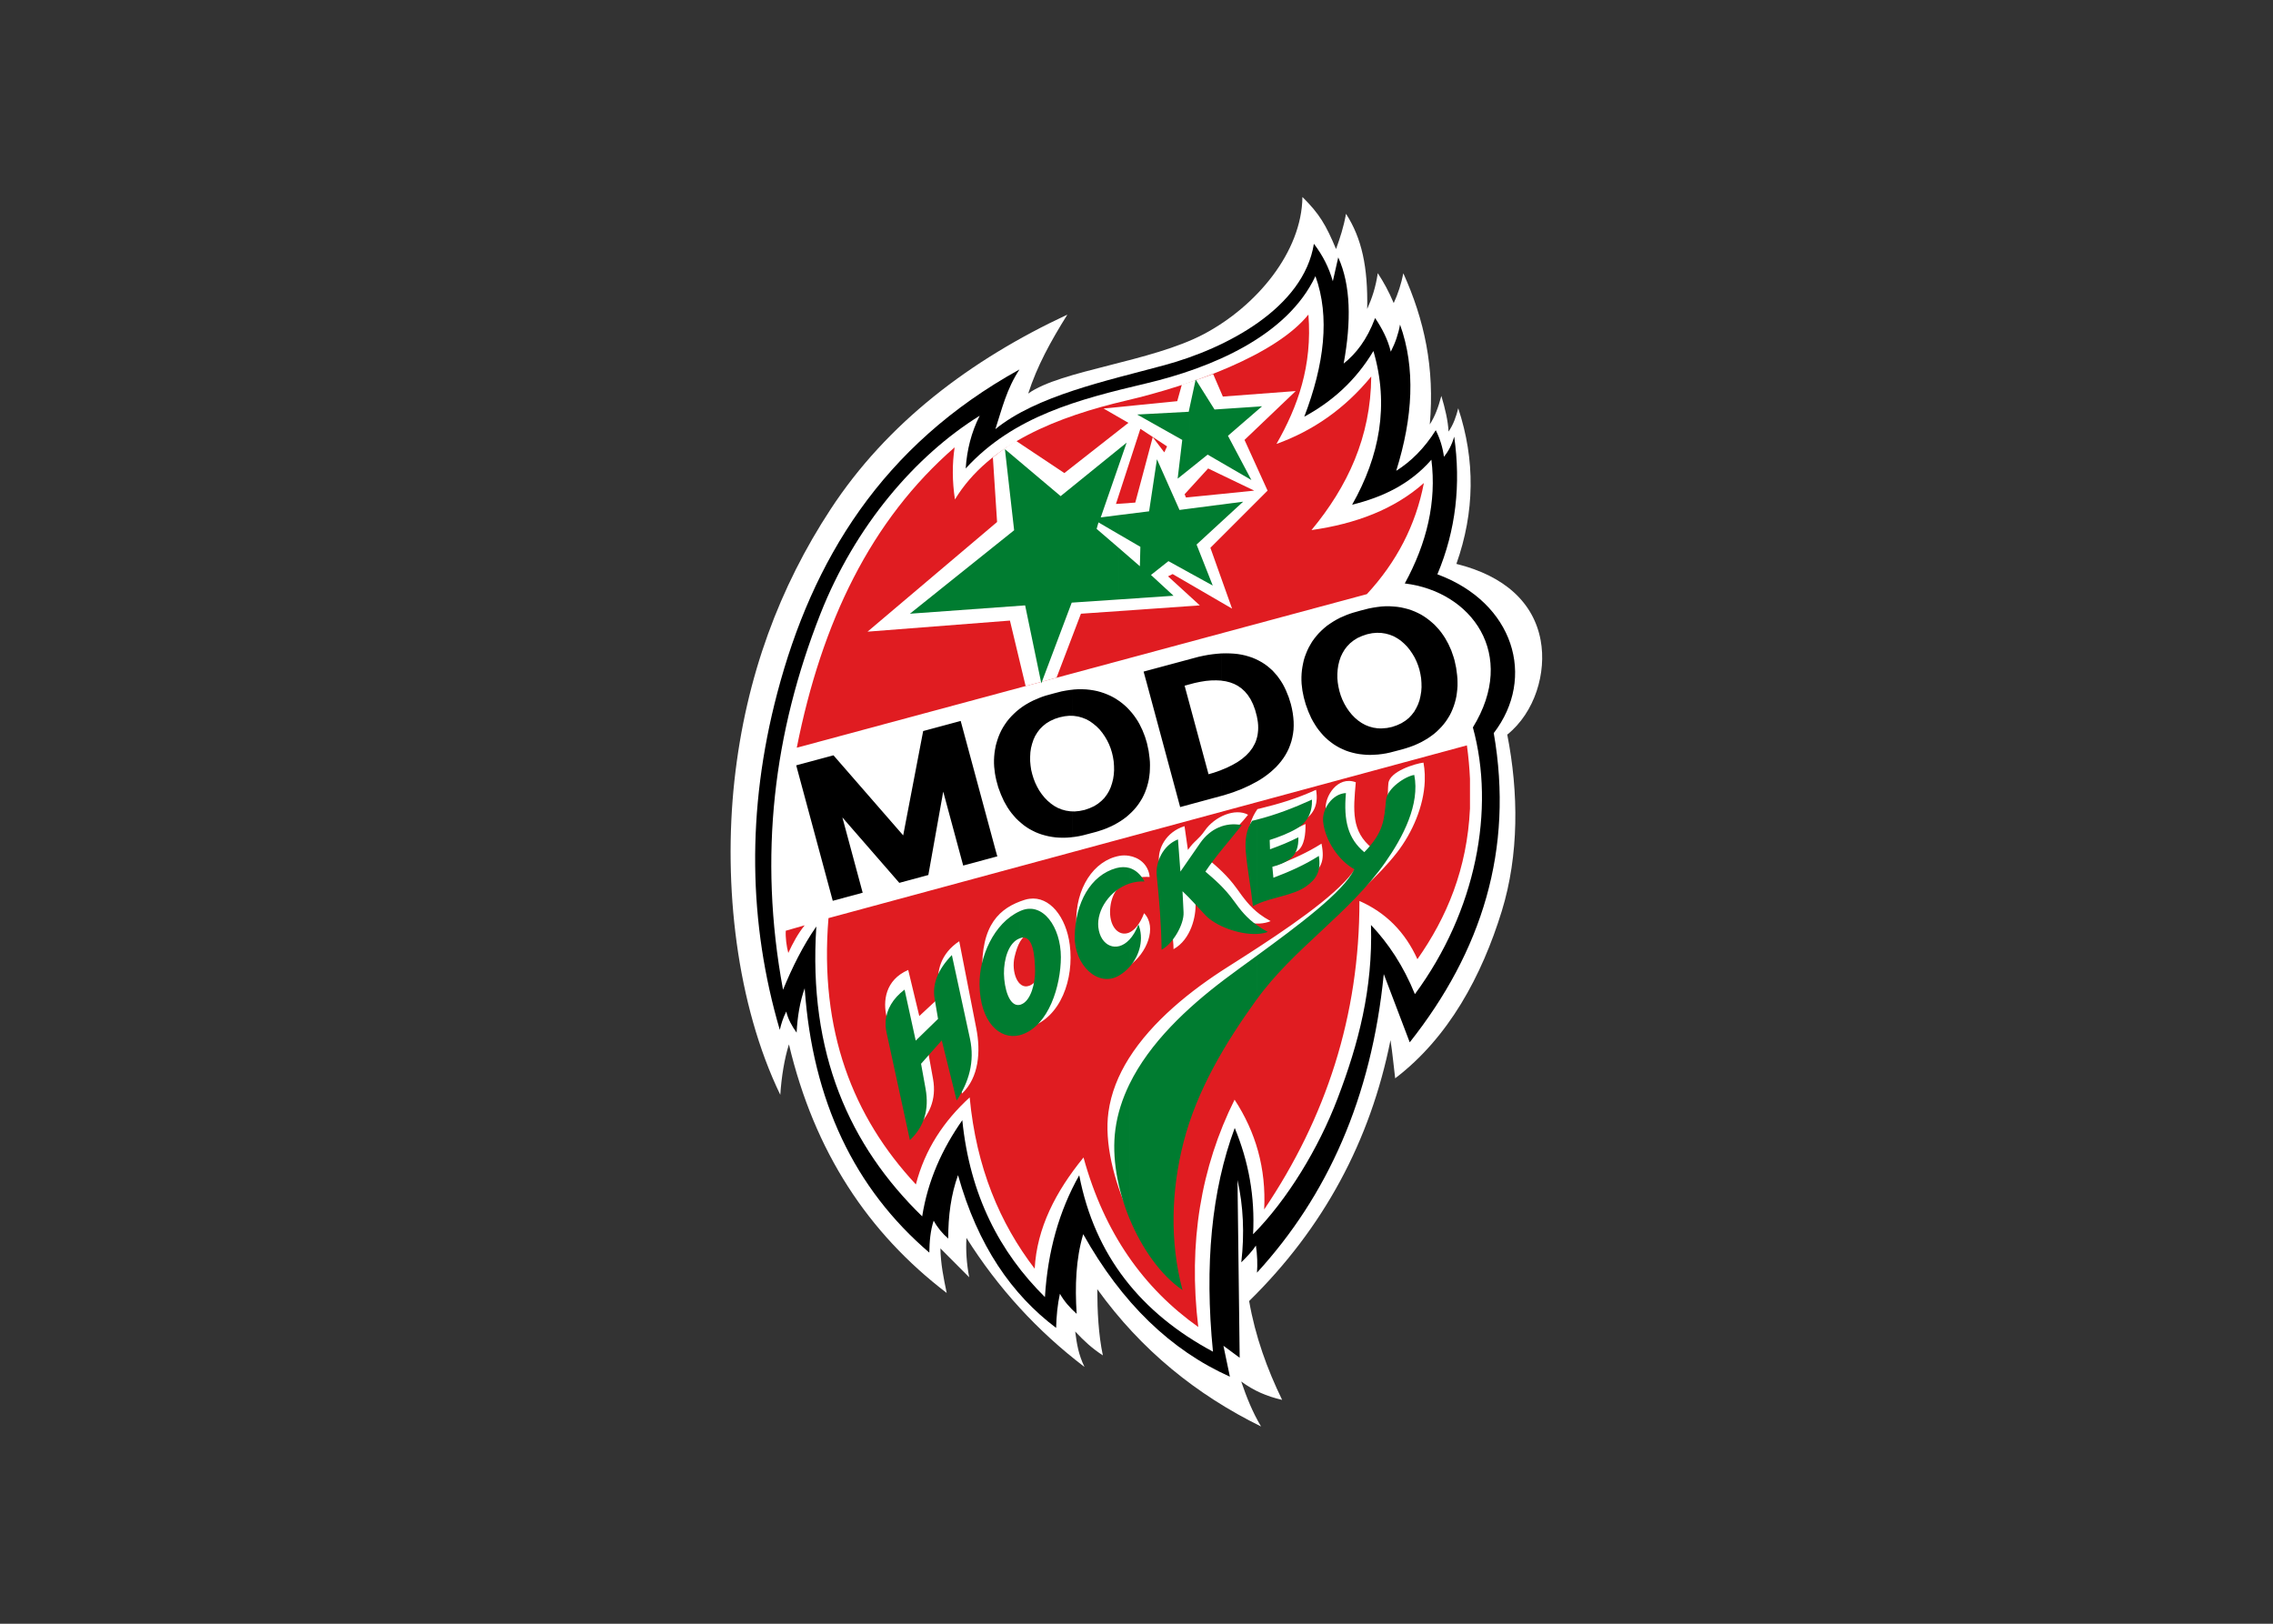 <svg clip-rule="evenodd" fill-rule="evenodd" stroke-linejoin="round" stroke-miterlimit="2" viewBox="0 0 560 400" xmlns="http://www.w3.org/2000/svg"><rect x="0" y="0" width="560" height="400" fill="#333333" stroke="none"/><g transform="matrix(1.771 0 0 1.771 180 48.523)"><path d="m.008 0v171.022h112.848v-171.022" fill="none"/><g fill-rule="nonzero"><path d="m46.845 16.367c-2.373 3.803-4.218 7.178-5.444 10.979 4.544-3.262 17.121-4.387 24.489-8.302 7.324-3.902 13.567-11.406 13.658-19.044 2.385 2.362 3.273 3.902 4.678 7.244.576-1.631 1.037-2.981 1.386-4.904 2.192 3.408 3.06 7.368 2.946 13.24.664-1.485 1.171-2.971 1.474-4.983.834 1.282 1.497 2.476 2.217 4.162.607-1.305 1.046-2.688 1.339-4.14 2.924 6.49 4.377 13.117 3.678 21.024.742-1.17 1.17-2.34 1.609-3.971.528 1.766.934 3.499 1 4.961.664-.956 1.059-2.07 1.35-3.24 2.386 7.211 2.296 14.434-.258 21.645 6.807 1.687 10.767 5.456 11.723 10.631.833 4.499-.788 10.012-4.646 13.117 1.586 8.076 1.643 16.727-.765 24.557-2.779 9.01-7.38 17.582-14.827 23.252-.236-1.845-.359-3.465-.652-5.309-2.801 14.016-9.313 26.132-19.664 36.29.855 4.916 2.498 9.448 4.59 13.747-2.204-.508-3.948-1.283-5.691-2.555.753 2.205 1.541 4.196 2.756 6.254-8.921-4.387-16.638-10.563-22.78-19.101.011 3.082.157 6.289.776 9.214-1.552-1.013-2.599-2.003-3.848-3.319.226 1.732.451 3.184 1.294 4.928-6.547-4.983-12.025-10.969-16.424-17.954-.101 1.755.023 3.577.383 5.479-1.339-1.339-2.678-2.678-4.005-4.017.045 2.148.427 4.062.877 6.199-10.934-8.348-18.403-19.619-21.947-34.58-.63 1.979-1.046 4.566-1.204 7.019-6.055-12.521-7.967-29.09-6.381-43.704 1.608-14.669 6.378-27.054 13.353-37.707 7.841-12.004 19.428-20.801 32.96-27.112" fill="#fff"/><path d="m10.307 110.063c-.674 1.902-1.012 3.983-1.124 6.177-.664-.923-1.193-1.88-1.44-2.937-.473.935-.709 1.755-.9 2.554-4.343-14.794-4.669-30.475-.349-46.865 4.871-18.483 14.557-34.424 33.692-44.997-1.789 2.711-2.419 5.433-3.352 8.301 5.725-4.668 15.49-6.726 23.51-8.898 8.618-2.327 19.372-7.952 20.801-16.885 1.226 1.599 2.103 3.33 2.632 5.209.248-1.114.506-2.216.754-3.319 1.755 3.87 1.822 8.922.754 14.771 1.709-1.372 3.228-3.273 4.375-6.333.968 1.44 1.767 2.959 2.183 4.68.642-1.26 1.068-2.52 1.283-3.769 2.182 6.041 1.799 12.892-.529 20.339 2.037-1.282 3.893-3.094 5.5-5.647.586 1.159.969 2.396 1.138 3.69.606-.72 1.091-1.643 1.428-2.79.935 6.592.259 12.982-2.34 19.146 10.644 3.926 13.781 14.354 7.842 22.083 2.822 16.177-1.666 30.361-11.688 43.017-1.203-3.161-2.407-6.322-3.61-9.494-1.711 17.279-7.886 30.879-17.64 41.532.09-1.181.045-2.452-.146-3.769-.506.776-1.249 1.553-2.035 2.329.461-4.027.28-7.841-.529-11.452.101 8.245.201 16.48.304 24.727-.754-.563-1.509-1.114-2.261-1.665.304 1.44.596 2.868.899 4.297-8.2-3.667-15.028-10.215-20.406-19.821-1.024 3.453-1.159 7.199-.911 11.08-.9-.809-1.71-1.698-2.329-2.79-.337 1.509-.483 3.105-.528 4.748-6.143-4.624-10.89-11.406-13.646-21.251-.978 2.712-1.372 5.683-1.361 8.82-.81-.687-1.496-1.52-2.025-2.486-.461 1.396-.585 2.903-.607 4.444-10.409-8.901-16.247-21.116-17.339-36.776"/><path d="m11.927 101.469c-1.878 2.711-3.352 5.692-4.634 8.808-3.477-18.764-1.238-35.886 5.174-52.219 4.849-12.341 13.286-22.104 22.184-27.629-1.181 2.34-1.777 4.792-1.946 7.335 6.716-7.335 15.817-9.63 25.12-11.835 9.044-2.137 19.607-6.558 23.533-14.916 2.048 5.658 1.227 12.284-1.553 19.551 3.871-2.103 7.156-5.017 9.619-9.134 2.217 7.548.854 14.624-2.959 21.374 4.196-1.035 8.021-2.813 11.024-6.255.731 5.838-.619 11.576-3.701 17.211 9.271 1.114 15.738 9.843 9.472 20.024 3.127 11.396.474 25.524-8.065 37.101-1.608-3.96-3.701-7.076-6.108-9.619.26 8.876-1.722 16.481-4.646 24.13-2.634 6.931-7.009 14.107-11.757 18.889.281-5.242-.629-10.147-2.553-14.782-3.218 8.663-4.229 19.035-3.026 31.116-10-5.355-16.446-13.354-18.606-24.535-2.801 4.95-4.387 10.597-4.77 16.941-6.288-6.222-10.439-14.162-11.496-24.603-2.802 3.994-4.793 8.381-5.58 13.376-10.102-9.832-15.883-22.657-14.726-40.329" fill="#fff"/><path d="m31.164 34.828c-.349 2.316-.338 4.724.045 7.244 4.758-7.842 14.433-11.554 23.848-13.759 9.078-2.126 20.812-6.344 25.323-11.958.563 7.145-1.484 12.825-4.443 17.999 5.051-1.821 9.484-4.871 13.184-9.382-.056 8.415-3.296 15.312-8.313 21.363 6.175-.878 11.519-2.891 15.637-6.547-1.126 5.883-3.814 11.013-7.932 15.457l-79.308 21.362c3.476-17.492 10.316-31.667 21.959-41.779" fill="#e01c21"/><path d="m10.307 101.312-2.632.753c-.056.956.101 2.139.349 3.095.63-1.363 1.35-2.713 2.283-3.848m92.122-25.031c.225 1.608.359 3.161.428 4.657v4.128c-.395 8.403-3.217 15.132-7.313 20.958-1.709-3.779-4.388-6.479-8.065-8.1.022 15.975-4.669 30.183-13.253 42.917.294-5.737-1.18-10.789-4.116-15.277-4.679 9.394-6.468 19.9-5.051 31.622-7.56-5.365-13.06-13.004-15.963-23.579-3.881 4.747-6.491 9.821-6.794 15.47-4.86-6.347-8.122-14.074-9.045-23.827-3.588 3.285-6.221 7.211-7.481 12.104-8.763-9.403-13.443-21.361-12.16-37.044z" fill="#e01c21"/><path d="m19.048 60.465 18.022-15.254-.585-8.988c1.023-.822 2.092-1.586 3.206-2.306l6.738 4.488 8.91-6.986-3.454-1.991 5.276-.529v3.454l-.158-.101-3.396 10.45 2.688-.191.866-3.228v18.099l-8.426.586-3.397 8.909-4.297 1.159-2.183-9.112zm38.113-31.567 4.972-.494.642-2.307c1.45-.438 2.902-.922 4.353-1.473l.867 2.013v11.88l-1.564-.754-3.274 3.588.191.45 4.647-.461v6.21l-1.25 1.248 1.25 3.51v3.926l-6.503-3.778-.641.314 4.421 4.038-8.111.573v-18.098l1.564-5.873 1.608 2.114.383-.832-3.555-2.34zm10.834 23.411 1.766 4.95-1.766-1.024zm0-25.671.483 1.125 10.135-.765-7.12 6.795 3.206 7.053-6.704 6.705v-6.21l4.848-.495-4.848-2.328z" fill="#fff"/><path d="m53.966 35.086v2.34l-2.475 7.145 2.475-.315v2.643l-2.79-1.631-.258.9 3.048 2.621v7.2l-6.513.438-4.23 11.227-2.25-10.844-16.03 1.159 14.5-11.61-1.282-11.282 7.751 6.536zm0 2.34v-2.34l1.125-.911zm9.956 5.917-1.474.192-3.138-7.055-1.091 7.245-4.253.529v2.643l3.037 1.767-.067 2.7-2.97-2.576v7.2l7.65-.519-3.139-2.891 2.43-1.923 3.015 1.664zm-1.732-4.162.64-5.388-6.277-3.532 7.178-.383.191-.9v8.819zm1.732 13.139v-8.978l7.379-.956-6.479 5.962 2.25 5.704zm0-23.342.776-3.588 2.622 4.173 6.614-.449-4.747 4.105 3.262 6.154-6.086-3.533-2.441 1.957z" fill="#007c30"/><path d="m41.569 97.622c-.213.021-.438.078-.663.146-3.42 1.08-6.142 3.42-5.884 10.214.203 5.345 3.679 8.336 6.547 7.516v-5.782c-.022 0-.033.011-.045.011-1.586.563-2.497-1.979-2.024-4.016.427-1.778.945-2.801 2.069-3.341zm-15.929 32.049-3.926-15.58c-.551-2.227-.213-5.175 2.993-6.57l1.541 6.412 2.891-2.688-.202-1.406c-.304-2.092.258-4.59 2.868-6.311l2.374 12.128c.63 3.217.371 6.794-1.98 9.055l-2.273-9.102-2.396 3.59.63 3.476c.529 2.924-.562 5.162-2.52 6.996m15.929-14.174v-5.782c1.373-.54 2.149-2.768 2.183-4.342.034-1.868-.27-3.533-1.339-3.285-.315.067-.596.168-.844.281v-4.747c2.813-.395 5.119 2.529 5.614 6.411.607 4.726-1.249 10.103-5.546 11.44-.023.013-.045.013-.068.024m13.827 4.331v21.564c-2.104-4.612-3.409-9.877-2.835-14.084.359-2.643 1.372-5.152 2.835-7.48m0-28.191v3.409c-1.744.754-2.588 2.385-2.61 4.397-.011 2.149 1.249 3.432 2.61 2.902v4.624c-4.05 2.722-7.222-1.946-7.312-5.929-.124-4.849 2.396-8.74 6.018-9.394.416-.076.854-.076 1.294-.009m0 3.409v-3.409c1.383.214 2.722 1.17 2.902 2.947-1.16-.057-2.127.113-2.902.462m0 11.924c.023-.022.034-.034.056-.045 2.441-1.688 3.937-5.354 2.07-7.301-.596 1.575-1.384 2.418-2.126 2.722zm18.189-2.711v5.648c-4.353 6.063-8.966 12.554-10.821 19.799-1.699 6.637-2.498 13.837-.485 21.306-2.429-1.834-4.994-5.467-6.884-9.618v-21.564c3.24-5.164 8.639-9.483 13.758-12.724 1.383-.879 2.891-1.835 4.432-2.847m0-4.511c-1.373-1.047-2.227-2.229-3.172-3.556-1.305-1.811-2.666-2.969-3.949-4.061 1.429-2.16 3.848-4.05 5.524-6.199-1.778-.978-4.646.226-6.018 2.205-.923 1.328-1.429 1.361-2.352 2.689l-.472-3.308c-2.598.811-3.735 3.149-3.555 4.916.349 3.521 2.002 8.83 2.025 12.194 2.441-1.35 3.139-4.613 3.059-6.3-.056-.979-.101-1.946-.146-2.925 1.057.979.878 1.665 1.935 2.79 1.418 1.495 4.625 2.98 7.121 2.868zm0-14.669v12.564c-.156.079-.304.169-.449.247-.315-2.756-.866-6.052-1.069-8.617-.112-1.483.383-2.935 1.226-4.128.102-.021.202-.044.292-.066m0 12.565c2.228-1.102 5.242-1.924 6.975-3.139 1.508-1.045 2.16-2.002 1.643-4.556-1.936 1.227-4.072 2.193-6.3 3.026-.056-.507-.033-.19-.078-.698.967-.28 2.373-.82 3.037-1.305.989-.72 1.136-2.43 1.114-3.757-1.35.687-3.016 1.237-4.557 1.8l-.033-.404c1.181-.371 2.924-1.047 4.026-1.688 1.519-.877 2.431-2.148 2.037-4.465-2.678 1.215-5.04 1.934-7.864 2.621zm0 3.419c.563-.033 1.08-.135 1.541-.338-.584-.314-1.091-.641-1.541-.978zm22.982-20.777v.979c-.135 3.453-1.698 7.12-3.857 9.911-5.322 6.84-14.062 11.688-19.125 18.719v-5.636c5.918-3.87 12.307-8.437 13.725-11.576-2.127-1.159-4.252-4.883-4.522-7.492-.18-1.731 1.609-4.735 4.185-3.779-.349 3.915-.641 6.829 2.283 9.18 2.724-2.791 1.981-6.311 2.25-9.022.17-1.676 3.713-2.744 4.883-2.891.1.527.157 1.068.178 1.607" fill="#fff"/><path d="m40.197 99.365v3.769c-1.541.585-2.194 2.913-2.171 4.905.034 2.002.72 4.611 2.171 4.342v4.218c-2.767.688-5.501-1.855-5.568-7.042-.045-3.858 1.98-8.538 5.568-10.192m-15.254 31.824-3.251-14.973c-.068-.293-.101-.585-.124-.866v-.652c.101-1.665 1.001-3.206 2.633-4.443l1.552 7.098 3.105-3.025-.473-2.779c-.36-2.07.462-4.106 2.396-6.097l2.52 11.643c.686 3.206-.168 6.052-1.856 8.583l-2.07-8.358-2.88 3.252.63 3.476c.529 2.923-.225 5.307-2.182 7.141m15.254-14.59v-4.218c.068-.012.135-.023.203-.057 1.406-.494 1.99-3.094 1.957-4.691-.034-1.732-.191-4.971-1.89-4.589-.09.021-.18.056-.27.09v-3.769c.068-.033.135-.057.203-.091 3.014-1.271 5.545 2.262 5.545 6.47-.011 3.981-1.676 9.494-5.433 10.765-.112.034-.214.067-.315.09m15.277 6.829v18.64c-1.643-4.005-2.475-8.471-1.947-12.362.293-2.195.979-4.287 1.947-6.278m0-30.093v2.172c-2.678.9-4.568 3.656-4.32 6.064.281 2.619 2.554 3.621 4.32 1.742v3.813c-.405.45-.878.844-1.429 1.17-2.936 1.732-6.255-1.474-6.176-5.467.09-4.657 2.205-8.481 5.771-9.473.664-.178 1.282-.178 1.834-.021m0 2.172v-2.172c.866.259 1.586.911 2.103 1.879-.731-.034-1.44.068-2.103.293m0 11.62c1.507-1.665 2.024-4.015 1.259-5.928-.36.922-.787 1.619-1.259 2.114zm17.718-1.574v6.074h-.012c-4.365 6.052-8.313 12.622-10.17 19.854-1.698 6.638-1.957 13.78-.145 20.564-2.96-1.991-5.636-5.726-7.391-9.979v-18.64c2.812-5.771 8.043-10.665 13.274-14.613 1.339-1 2.857-2.113 4.444-3.26m0-4.277c-1.385-.978-2.239-2.046-3.184-3.362-1.306-1.812-2.678-2.971-3.96-4.072 1.428-2.16 3.375-4.309 5.062-6.469-2.262-.45-4.387.495-5.771 2.475-.922 1.328-1.845 2.666-2.767 3.994-.113-1.496-.225-2.982-.338-4.478-2.125.821-3.138 3.229-2.958 4.994.36 3.511.641 6.986.675 10.35 1.563-.81 3.15-3.521 3.059-5.208-.044-.979-.089-1.946-.145-2.925 1.057.979 2.114 2.205 3.183 3.331 1.417 1.495 4.623 2.71 7.144 2.608zm0-14.656v11.767c-.182.078-.36.168-.53.258-.303-2.744-.786-5.096-1-7.648-.112-1.497.044-3.004.89-4.219.213-.047.427-.102.64-.158m0 11.767c2.204-1.002 5.072-1.238 6.794-2.441 1.507-1.047 2.171-2.138 1.845-4.285-1.935 1.236-4.084 2.192-6.322 3.037-.045-.507-.09-1.014-.146-1.52.979-.281 1.71-.551 2.374-1.035.979-.72 1.271-1.755 1.248-3.07-1.349.675-2.407 1.102-3.948 1.665l-.045-1.294c1.182-.371 2.588-.911 3.702-1.553 1.519-.877 2.228-2.216 2.183-4.061-2.577 1.17-4.997 2.103-7.685 2.79zm0 4.128c.551-.022 1.079-.112 1.541-.281-.586-.314-1.092-.63-1.541-.957zm0 9.112v-6.074c5.691-4.163 12.16-8.944 13.566-12.049-2.138-1.158-4.062-3.993-4.332-6.614-.18-1.721 1.271-3.892 3.172-3.972-.348 3.904.316 6.355 2.555 8.224 2.734-2.79 2.756-4.545 3.025-7.244.158-1.676 2.756-3.353 3.927-3.499.81 4.095-1.575 8.651-4.027 12.15-4.983 7.109-12.813 12.024-17.886 19.078" fill="#007c30"/><path d="m36.867 90.883-4.86-17.999-5.219 1.406-2.779 14.512-9.697-11.137-5.186 1.395 5.085 18.843 4.162-1.125-2.823-10.473 7.919 9.101 4.039-1.092 2.07-11.598 2.778 10.282 4.511-1.215zm0-10.192-.09-.483-.112-.946-.023-.482v-.474l.023-.472.045-.472.067-.462.09-.462v-.045zm0 11.092v-.9l.236.844zm9.393-2.654-.528-.012-.507-.034-.506-.067-.495-.09-.472-.113-.473-.134-.45-.158-.439-.18-.427-.214-.416-.225-.405-.259-.383-.271-.359-.302-.36-.315-.338-.326-.315-.361-.304-.359-.292-.394-.27-.404-.248-.429-.247-.438-.416-.923-.372-.989-.27-.98-.101-.46v-4.298l.113-.416.135-.45.157-.449.18-.439.203-.427.236-.428.259-.405.281-.405.304-.382.337-.371.36-.359.382-.35.406-.326.427-.314.461-.293.473-.271.506-.259c.574-.258 1.147-.506 1.744-.685.731-.203 1.462-.406 2.193-.587l.596-.111.585-.09.304-.034v3.633l-.382-.011-.653.067-.697.146-.698.225-.63.293-.54.326-.472.382-.416.417-.349.46-.304.496-.236.518-.191.573-.147.574-.09.597-.033.618v.618l.056.608.09.618.146.597.18.585.225.585.27.563.304.54.349.506.382.473.428.438.45.383.472.337.517.282.529.213.574.157.596.091.27.011v3.589l-.169.022-.551.045zm11.643-23.231v1.767l-.45-1.644zm-10.394 2.644.281-.034.563-.033h.551l.551.022.529.056.517.079.495.101.495.136.473.157.461.181.45.202.428.225.405.248.404.27.371.281.361.305.348.325.316.337.314.36.293.372.27.382.259.395.236.416.416.854.349.889.258.844v6.21l-.09.259-.168.45-.192.427-.213.417-.247.404-.26.394-.292.383-.315.371-.338.35-.348.325-.371.326-.405.305-.428.292-.45.27-.461.259-.495.236-.506.225-.54.203-.551.179-.574.17-1.631.428-.574.123-.563.091-.382.045v-3.589l.36.011.675-.066.709-.146.686-.237.619-.28.54-.339.472-.381.416-.417.349-.461.304-.507.236-.517.191-.574.147-.585.09-.596.044-.618-.01-.619-.046-.619-.101-.624-.135-.585-.18-.585-.225-.574-.27-.551-.315-.54-.349-.506-.382-.472-.428-.429-.461-.382-.472-.338-.518-.281-.54-.213-.562-.158-.596-.09-.248-.012zm20.766-5.051-.562.045-.63.066-.642.091-.662.123-.676.146-7.2 1.936v1.767l4.636 17.2 5.736-1.554v-3.61l-.124.057-.933.326c-.247.066-.495.146-.731.214l-3.33-12.318 1.384-.372.798-.168.766-.124.753-.066.708-.012.687.033.022.012zm-10.372 12.419.023.09.225 1.035.135 1.023.045.506.011.495-.011.495-.022.495-.057.484-.067.473-.102.461-.123.46-.057.192zm10.372 7.402v-3.61l.743-.304.799-.394.708-.405.641-.45.552-.472.473-.495.395-.529.314-.563.135-.292.102-.293.09-.314.078-.326.045-.338.035-.349.011-.36-.011-.37-.035-.395-.067-.416-.078-.416-.237-.878-.291-.787-.338-.686-.383-.586-.416-.495-.449-.416-.496-.349-.528-.281-.563-.213-.606-.158-.619-.09v-3.791h.046l.584-.012.574.012.562.033.54.057.529.09.507.113.494.145.474.158.449.19.438.215.429.235.405.26.382.28.36.305.349.314.315.35.314.359.281.382.27.395.248.404.225.428.213.451.373.922.303.968.146.618.112.607.079.607.046.585.01.574-.022.551-.067.551-.101.54-.125.518-.168.507-.19.495-.226.472-.258.462-.283.438-.314.428-.337.404-.36.394-.394.372-.405.358-.438.35-.45.326-.474.315-.494.292-1.047.552-1.113.506-1.182.449-1.236.395zm21.982-26.312v3.634l-.349-.012-.664.057-.698.146-.695.235-.631.282-.541.337-.482.382-.417.429-.349.449-.303.507-.248.517-.191.563-.146.586-.09.596-.045.619v.606l.057.619.101.608.136.596.18.596.225.573.271.563.313.539.349.507.383.473.428.439.449.382.484.337.518.282.539.214.563.156.606.091.248.011v3.611l-.18.022-.551.033-.529.022-.529-.011-.506-.045-.506-.057-.494-.09-.474-.112-.474-.135-.449-.157-.438-.192-.428-.201-.417-.236-.394-.247-.383-.281-.371-.293-.349-.315-.338-.337-.313-.359-.305-.371-.293-.395-.258-.404-.259-.429-.236-.438-.417-.935-.359-.989-.27-.967-.191-.945-.113-.945-.022-.483v-.473l.022-.473.046-.474.067-.46.09-.462.102-.461.135-.449.168-.45.18-.439.203-.427.236-.416.247-.417.282-.394.314-.394.326-.371.36-.36.371-.338.405-.337.438-.304.45-.293.482-.281.496-.259c.573-.258 1.147-.494 1.743-.675.731-.213 1.474-.416 2.216-.595l.598-.113.584-.09zm0 20.53v-3.611h.383l.675-.056.709-.147.687-.236.607-.28.54-.337.472-.372.405-.428.36-.461.291-.506.248-.518.203-.573.135-.586.102-.607.045-.607-.012-.629-.045-.619-.102-.607-.135-.597-.18-.574-.225-.573-.271-.563-.315-.528-.348-.507-.383-.472-.428-.429-.451-.393-.482-.327-.507-.281-.54-.214-.573-.157-.596-.09-.271-.011v-3.634l.293-.034.562-.034h.552l.54.034.529.046.517.078.506.113.484.124.473.156.461.181.439.202.438.225.405.248.394.27.383.293.359.304.35.314.326.35.314.349.293.371.27.382.259.395.461.832.394.878.315.911.135.461.226 1.046.135 1.023.045.507.012.494v.495l-.035.495-.056.484-.067.473-.101.46-.124.462-.146.45-.168.438-.191.439-.214.417-.248.405-.259.393-.293.383-.314.371-.337.349-.349.338-.383.327-.406.303-.426.293-.451.27-.461.259-.494.236-.506.225-.541.202-.551.181-.563.169-1.676.438-.573.124-.563.09z"/></g></g></svg>